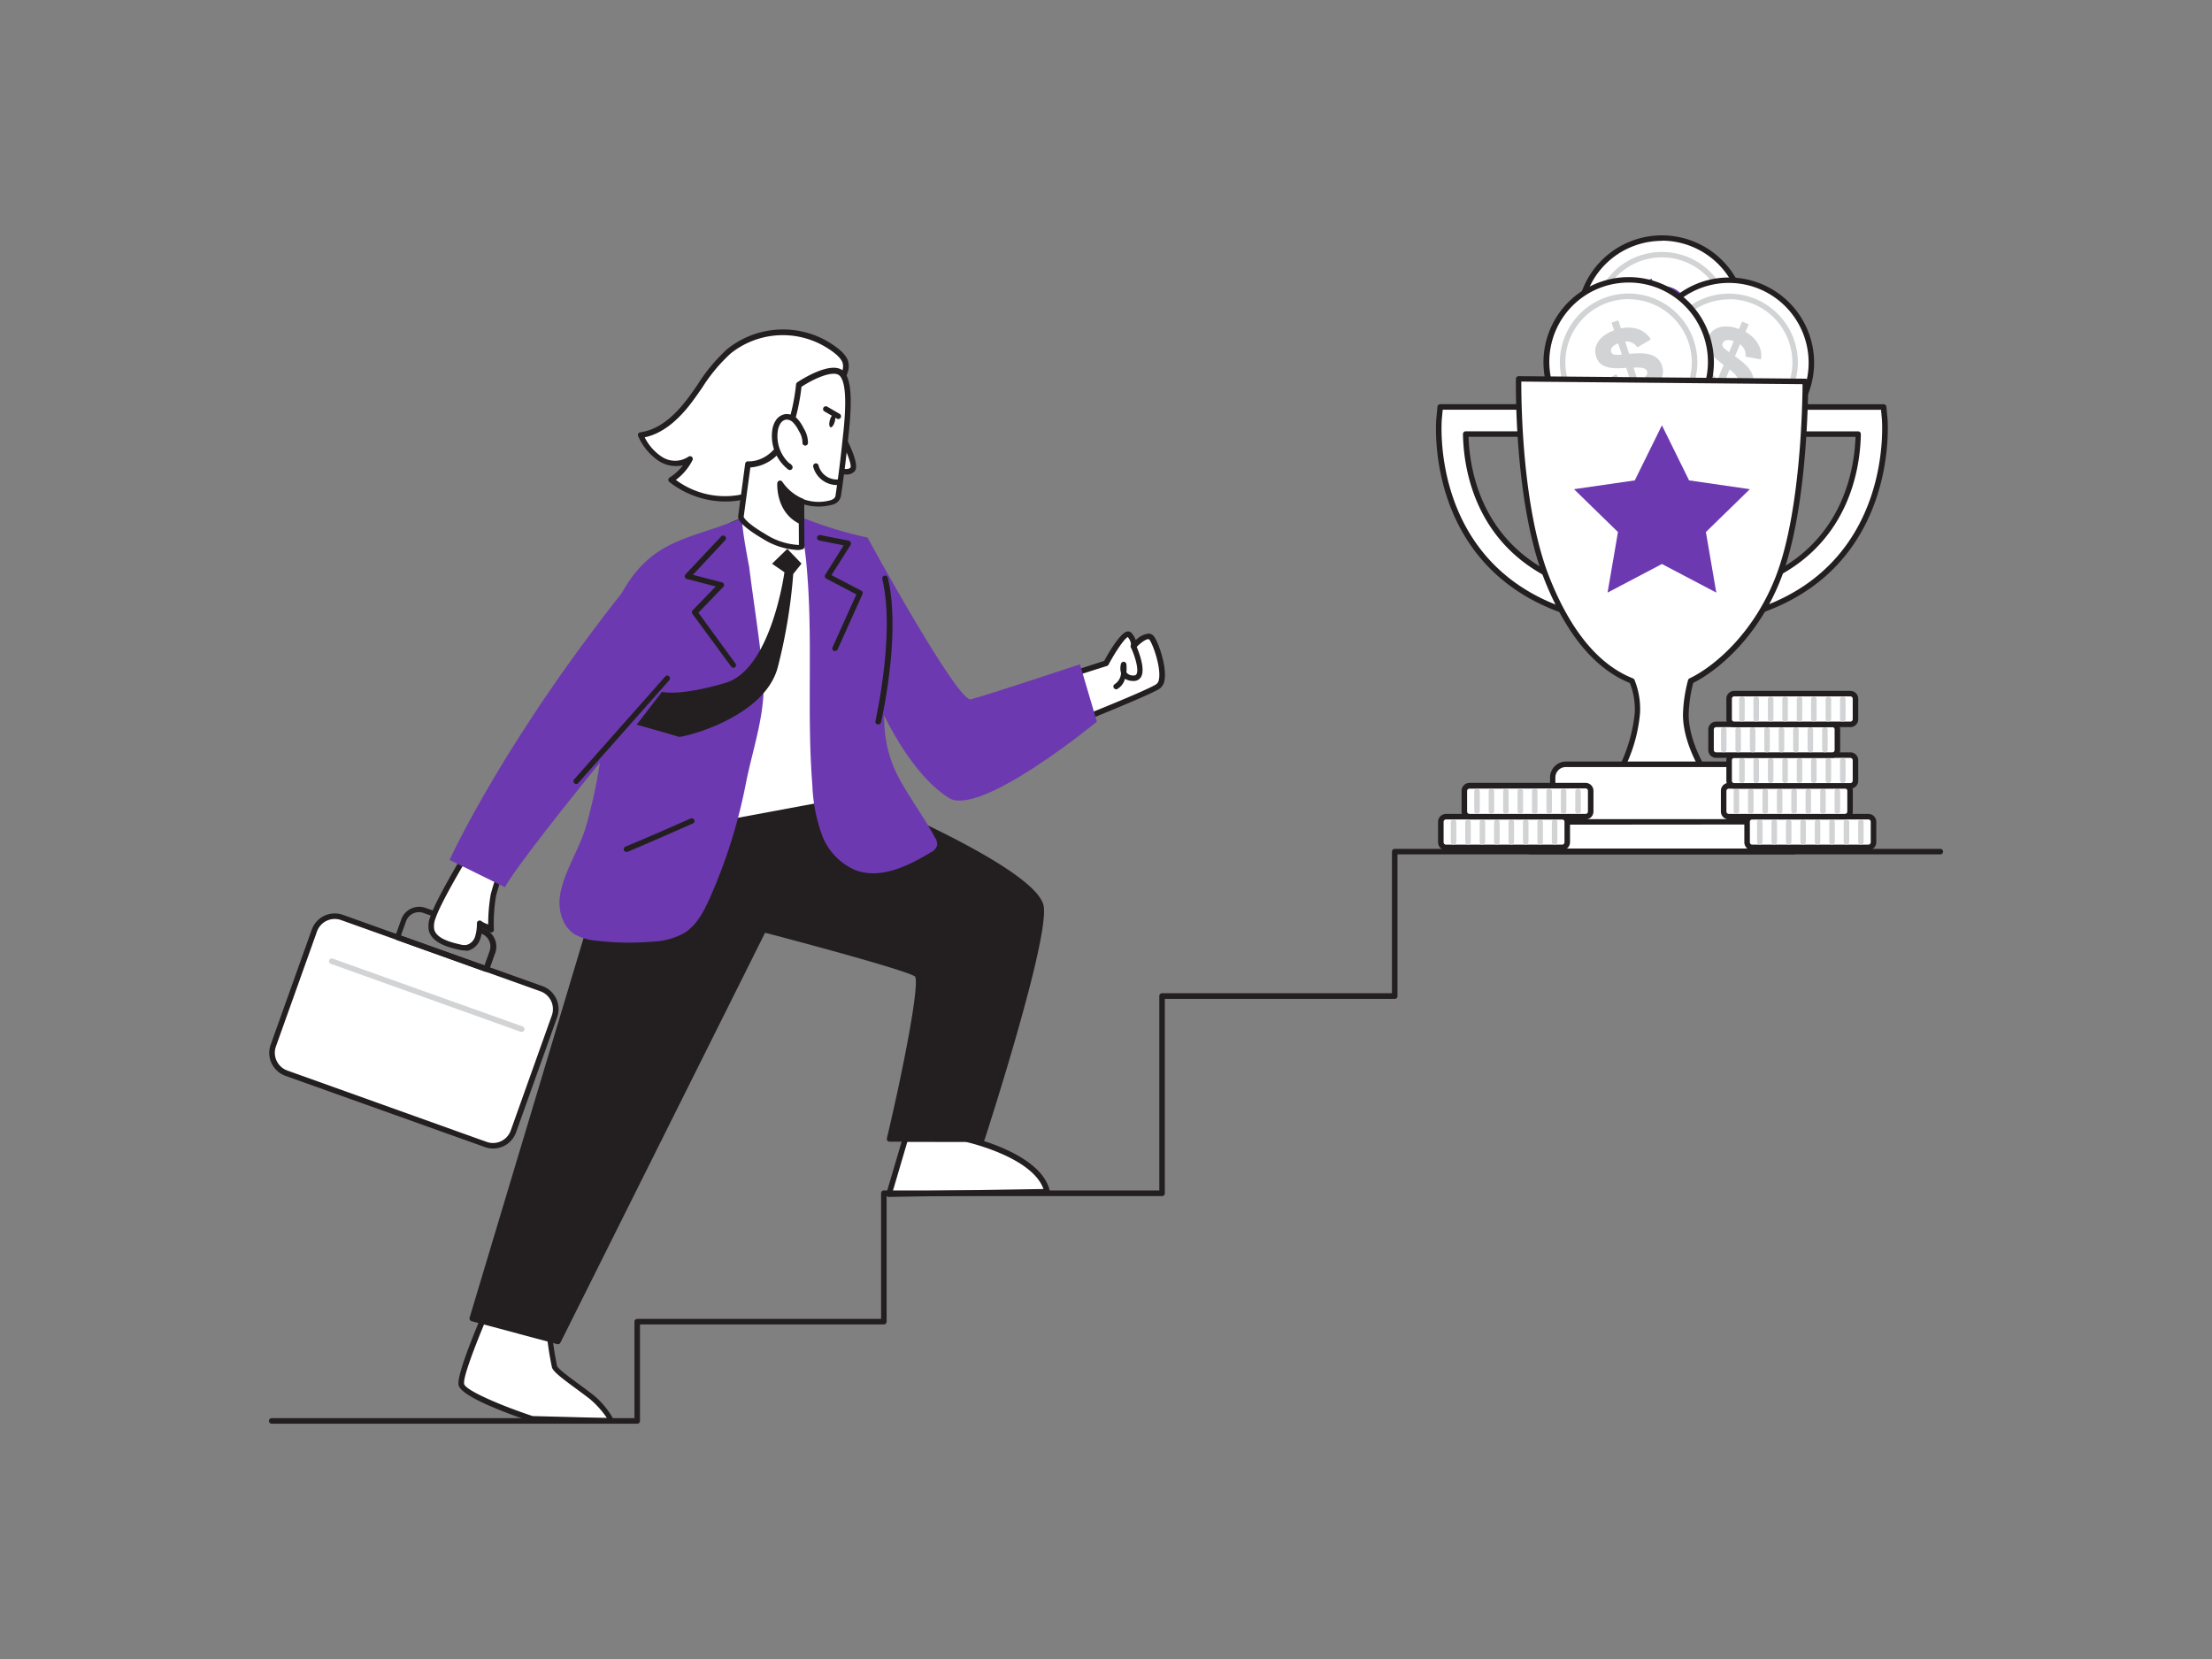 <svg xmlns="http://www.w3.org/2000/svg" viewBox="0 0 400 300"><rect x="0" y="0" width="400" height="300" fill="#808080" stroke="none"/><g id="_494_motivation_flatline" data-name="#494_motivation_flatline"><circle cx="300.53" cy="57.97" r="14.92" fill="#fff"/><path d="M300.54,73.39a15.43,15.43,0,0,1-14.67-10.65,15.41,15.41,0,1,1,29.32-9.53h0a15.4,15.4,0,0,1-14.65,20.18Zm0-29.84a14.65,14.65,0,0,0-4.47.71,14.43,14.43,0,1,0,18.17,9.26h0a14.45,14.45,0,0,0-13.7-10Z" fill="#231f20"/><path d="M300.54,70.4a12.42,12.42,0,0,1-11.08-18.06,12.42,12.42,0,1,1,14.91,17.45A12.46,12.46,0,0,1,300.54,70.4Zm0-23.86a11.44,11.44,0,1,0,5.17,1.25A11.35,11.35,0,0,0,300.54,46.54Z" fill="#d1d3d4"/><path d="M303,63.61l.51,1.55-1.24.4-.52-1.62c-2.55.53-4.73-.21-5.89-2.49l2.49-1.32A2.58,2.58,0,0,0,301,61.62L300.1,59c-2.24.16-4.73.23-5.44-2-.64-2,.64-3.84,3.24-4.79l-.45-1.4,1.23-.4.47,1.44c2.36-.46,4.37.28,5.4,2l-2.44,1.43a2.39,2.39,0,0,0-2.2-1.06l.73,2.24c2.3-.21,5.12-.35,5.94,2.18C307.24,60.64,305.89,62.6,303,63.61Zm-3.65-7-.67-2.06c-1,.37-1.46.95-1.25,1.57S298.31,56.64,299.31,56.58Zm4.55,3c-.22-.68-1.2-.74-2.43-.67l.79,2.44C303.54,60.87,304.07,60.2,303.86,59.56Z" fill="#6d39b1"/><circle cx="312.69" cy="65.54" r="14.92" fill="#fff"/><path d="M312.68,81a15.28,15.28,0,0,1-6-1.22,15.41,15.41,0,0,1,.19-28.48,15.41,15.41,0,1,1,5.8,29.7Zm0-29.84a14.42,14.42,0,1,0,13.26,20h0a14.43,14.43,0,0,0-13.26-20Z" fill="#231f20"/><path d="M312.68,78a12.45,12.45,0,1,1,4.68-.92A12.39,12.39,0,0,1,312.68,78Zm0-23.86A11.43,11.43,0,1,0,323.21,70h0a11.43,11.43,0,0,0-6.08-15A11.48,11.48,0,0,0,312.69,54.11Z" fill="#d1d3d4"/><path d="M310.84,71.39l-.64,1.5-1.19-.5.66-1.57c-2.28-1.27-3.43-3.25-2.82-5.74l2.75.63a2.59,2.59,0,0,0,1,2.87L311.7,66c-1.79-1.34-3.72-2.92-2.82-5,.8-1.91,3-2.48,5.58-1.5l.57-1.35,1.2.51L315.64,60c2.09,1.2,3.12,3.08,2.79,5l-2.78-.51a2.38,2.38,0,0,0-1-2.24l-.92,2.17c1.88,1.34,4.11,3.08,3.07,5.53C316,72,313.71,72.55,310.84,71.39Zm1.84-7.7.84-2c-1-.36-1.72-.24-2,.37S311.88,63.08,312.68,63.69Zm1.48,5.23c.28-.67-.41-1.34-1.39-2.1l-1,2.37C313.07,69.7,313.9,69.54,314.16,68.92Z" fill="#d1d3d4"/><circle cx="294.51" cy="65.52" r="14.92" fill="#fff"/><path d="M294.52,80.93a15.41,15.41,0,1,1,14.65-20.18h0a15.41,15.41,0,0,1-14.65,20.18Zm0-29.84a14.65,14.65,0,0,0-4.47.71,14.34,14.34,0,1,0,4.47-.71Z" fill="#231f20"/><path d="M294.51,77.94a12.43,12.43,0,1,1,3.84-.61A12.45,12.45,0,0,1,294.51,77.94Zm0-23.85A11.43,11.43,0,1,0,305.37,62h0a11.45,11.45,0,0,0-10.85-7.89Z" fill="#d1d3d4"/><path d="M296.94,71.15l.5,1.55-1.23.4-.52-1.61c-2.56.52-4.73-.22-5.89-2.5l2.49-1.32a2.57,2.57,0,0,0,2.64,1.49l-.86-2.64c-2.23.16-4.72.23-5.43-2-.64-2,.64-3.84,3.24-4.79l-.46-1.39,1.24-.41.46,1.45c2.37-.47,4.38.27,5.4,2l-2.43,1.43a2.39,2.39,0,0,0-2.21-1.06l.73,2.24c2.3-.21,5.13-.35,5.95,2.18C301.21,68.18,299.87,70.14,296.94,71.15Zm-3.65-7-.67-2.06c-1,.37-1.46.95-1.26,1.57S292.29,64.18,293.29,64.12Zm4.55,3c-.23-.68-1.2-.74-2.44-.67l.8,2.45C297.52,68.41,298.05,67.74,297.84,67.1Z" fill="#d1d3d4"/><path d="M163.71,206l-3,10,28.59-.47c-1.54-6.67-14.68-9.52-14.68-9.52Z" fill="#fff"/><path d="M160.76,216.46a.51.51,0,0,1-.4-.2.53.53,0,0,1-.08-.44l2.95-10a.49.49,0,0,1,.48-.36h11.06c.55.12,13.48,3,15.07,9.89a.49.49,0,0,1-.1.42.51.51,0,0,1-.38.2l-28.59.47Zm3.32-10-2.65,9,27.26-.45c-2-5.67-13.22-8.34-14.08-8.53Z" fill="#231f20"/><path d="M193.87,121.86c.3,0,6.14-1.94,6.14-1.94s3.32-6.14,4.23-5.13a2.84,2.84,0,0,1,.8,2s2.31-2.61,3.22-1.41,3,7.55,1.11,8.75-14.79,6.36-14.79,6.36Z" fill="#fff"/><path d="M194.58,131a.52.52,0,0,1-.5-.46l-.7-8.64a.47.47,0,0,1,.11-.36.46.46,0,0,1,.32-.17c.37-.08,3.7-1.16,5.86-1.86.92-1.69,3-5.18,4.21-5.32a.8.8,0,0,1,.73.27,3.69,3.69,0,0,1,.77,1.3,3.86,3.86,0,0,1,2.3-1.18,1.23,1.23,0,0,1,1,.51c.78,1,2.35,5.46,1.9,7.9a2.27,2.27,0,0,1-.93,1.58c-1.93,1.21-14.34,6.18-14.86,6.39A.43.43,0,0,1,194.58,131Zm-.17-8.76.61,7.54c2.61-1.05,12.47-5,14.08-6.06a1.34,1.34,0,0,0,.48-.91c.39-2.11-1.06-6.23-1.72-7.12a.24.24,0,0,0-.22-.11c-.54,0-1.64.89-2.22,1.55a.51.51,0,0,1-.58.13.5.5,0,0,1-.3-.51,2.29,2.29,0,0,0-.61-1.55c-.58.27-2.13,2.47-3.48,5a.49.49,0,0,1-.28.23C198,121.1,195.47,121.93,194.41,122.24Z" fill="#231f20"/><path d="M88.38,236.13s-5.28,12.07-5,14.18,12.83,6.26,12.83,6.26l14.37.38a15,15,0,0,0-3.75-4.46c-3.28-2.5-6.26-4.47-6.56-5.35a64.5,64.5,0,0,1-1.05-6.79Z" fill="#fff"/><path d="M110.6,257.45h0l-14.37-.38-.15,0c-3-1-12.85-4.42-13.17-6.67s4.47-13.2,5-14.45a.5.5,0,0,1,.64-.26l10.86,4.21a.54.54,0,0,1,.32.41,63.47,63.47,0,0,0,1,6.7c.17.5,2.08,1.91,3.94,3.28.76.56,1.59,1.17,2.44,1.82a15,15,0,0,1,3.94,4.75.51.51,0,0,1-.1.43A.53.53,0,0,1,110.6,257.45Zm-14.28-1.38,13.43.35a16.61,16.61,0,0,0-3.2-3.53c-.85-.65-1.67-1.25-2.44-1.82-2.72-2-4-3-4.29-3.77a55.24,55.24,0,0,1-1-6.59l-10.14-3.94c-2,4.66-5,12.08-4.75,13.47C84.05,251.35,90.45,254.13,96.32,256.07Z" fill="#231f20"/><path d="M156.87,97.21s16.29,29.85,18.7,29.25,19.72-6.33,19.72-6.33l3.06,10.37s-21.14,17.4-26.8,13.78c-8.91-5.7-14.68-21.64-14.68-21.64Z" fill="#6d39b1"/><rect x="51.79" y="171.48" width="46.13" height="29.91" rx="3.91" transform="translate(67.08 -14.32) rotate(19.66)" fill="#fff"/><path d="M89.18,207.69a4.29,4.29,0,0,1-1.49-.26h0L51.62,194.55a4.45,4.45,0,0,1-2.51-2.27,4.38,4.38,0,0,1-.16-3.37l7.43-20.81A4.41,4.41,0,0,1,62,165.43l36.08,12.89a4.42,4.42,0,0,1,2.67,5.64l-7.43,20.81a4.41,4.41,0,0,1-4.15,2.92ZM88,206.49a3.41,3.41,0,0,0,4.36-2.06l7.43-20.81a3.42,3.42,0,0,0-2.06-4.36L61.68,166.38a3.41,3.41,0,0,0-4.36,2.06l-7.43,20.81A3.41,3.41,0,0,0,52,193.6Z" fill="#231f20"/><path d="M94.35,186.59a.47.47,0,0,1-.17,0L59.83,174.29a.5.5,0,0,1-.31-.64.5.5,0,0,1,.64-.3l34.35,12.27a.51.51,0,0,1,.31.64A.52.52,0,0,1,94.35,186.59Z" fill="#d1d3d4"/><path d="M87.91,175.72a.51.51,0,0,1-.17,0l-16-5.74a.46.46,0,0,1-.28-.25.48.48,0,0,1,0-.39l1.1-3.07a3.44,3.44,0,0,1,4.41-2.09l10.49,3.75a3.44,3.44,0,0,1,2.09,4.41l-1.1,3.07a.51.51,0,0,1-.47.34ZM72.5,169.18l15.11,5.4.93-2.6a2.47,2.47,0,0,0-1.49-3.14l-10.48-3.75a2.47,2.47,0,0,0-3.14,1.49Z" fill="#231f20"/><path d="M90.88,156.7s-1.11,3-1.66,5.17a29.17,29.17,0,0,0-.41,6.23c-.59-.58-1.46-.66-2.07-1.16a7.88,7.88,0,0,1-.39,2.65,2.68,2.68,0,0,1-1.89,1.75,3.38,3.38,0,0,1-1.41-.1c-1.68-.37-4.47-1.1-5-3a4.09,4.09,0,0,1,.23-2.26c1-3,5.83-11.08,6.63-12.38" fill="#fff"/><path d="M84.05,171.88a5,5,0,0,1-1.11-.15c-1.42-.32-4.74-1.06-5.38-3.39a4.5,4.5,0,0,1,.24-2.54c1.08-3.35,6.62-12.41,6.68-12.5a.5.5,0,0,1,.85.53c-1.43,2.32-5.71,9.56-6.58,12.27a3.63,3.63,0,0,0-.22,2c.42,1.55,2.7,2.24,4.63,2.67a2.91,2.91,0,0,0,1.21.1,2.24,2.24,0,0,0,1.52-1.44,7.9,7.9,0,0,0,.35-2.49.5.5,0,0,1,.3-.44.51.51,0,0,1,.52.07,3.19,3.19,0,0,0,.84.45l.38.16a31.82,31.82,0,0,1,.45-5.41c.55-2.2,1.64-5.1,1.68-5.22a.49.49,0,0,1,.64-.29.5.5,0,0,1,.3.64s-1.11,3-1.65,5.11a29.82,29.82,0,0,0-.39,6.09.48.48,0,0,1-.12.36.51.51,0,0,1-.67.07h0l-.06,0a2.81,2.81,0,0,0-.95-.54l-.3-.13a6.89,6.89,0,0,1-.39,2,3.21,3.21,0,0,1-2.26,2.06A2.21,2.21,0,0,1,84.05,171.88Z" fill="#231f20"/><path d="M127.1,115.78c-.85.47-31.63,37.26-35.8,44.65l-10-4.93s10.26-22.66,33.95-51.75C125.49,97.17,127.1,115.78,127.1,115.78Z" fill="#6d39b1"/><path d="M155.51,144.28s32,13.21,32.8,19.81S177.61,206,177.61,206H160.86s6.71-28.36,4.93-29.74-27.7-8.14-27.7-8.14l-37.16,74.48L85.4,238.41l27-89.94Z" fill="#231f20"/><path d="M100.93,243.07l-.13,0-15.53-4.16a.52.52,0,0,1-.35-.63l27-89.94a.51.51,0,0,1,.43-.35l43.07-4.18a.5.5,0,0,1,.24,0c1.32.54,32.31,13.4,33.1,20.21.77,6.63-10.25,40.65-10.72,42.09a.47.47,0,0,1-.47.34H160.86a.48.48,0,0,1-.39-.18.51.51,0,0,1-.09-.43c3.17-13.4,5.94-28,5.08-29.26-1.2-.93-16.72-5.2-27.11-7.91l-37,74.11A.49.49,0,0,1,100.93,243.07Zm-14.91-5L100.67,242l37-74.12a.5.5,0,0,1,.57-.26c2.67.7,26.08,6.82,27.89,8.22s-2.51,20.71-4.61,29.64h15.76c1.18-3.66,11.26-35.25,10.56-41.33-.59-5.15-23.46-15.67-32.38-19.35l-42.61,4.14Z" fill="#231f20"/><path d="M155.51,144.28,119.15,151l9-53.71s5.49-3.94,9.94-3.92c5.31,0,9.84,4.1,11.62,5.12C153,100.41,155.51,144.28,155.51,144.28Z" fill="#fff"/><path d="M119.15,151.54a.51.51,0,0,1-.36-.15.5.5,0,0,1-.14-.44l9-53.7a.49.49,0,0,1,.2-.32c.23-.17,5.64-4,10.19-4h0c4.41,0,8.25,2.71,10.55,4.31.52.37,1,.69,1.31.88,3.33,1.92,5.6,38.78,6,46.15a.5.5,0,0,1-.41.52l-36.36,6.76Zm9.49-53.92-8.88,52.8L155,143.87c-1-16.89-3.3-43.64-5.49-44.9-.37-.22-.84-.55-1.39-.93-2.19-1.53-5.87-4.11-10-4.13h0C134.27,93.91,129.58,97,128.64,97.62Z" fill="#231f20"/><path d="M134.34,93.62c-.54.35,1,8.17,1.13,8.87.82,6.6,1.94,13.3,2.53,19.88.57,6.33-1.91,13.08-3.12,19.29a96.1,96.1,0,0,1-6.5,20.68c-1.09,2.45-2.4,5-4.67,6.39a12.7,12.7,0,0,1-5.76,1.55,49.88,49.88,0,0,1-10.22-.19A9.48,9.48,0,0,1,104,169c-2.32-1.41-3.16-4.49-2.72-7.17.7-4.19,3.44-8.2,4.68-12.34a92.76,92.76,0,0,0,2.76-13.31c1.33-9.16,1.77-18.41,3-27.58C117.44,97.21,124.36,97.79,134.34,93.62Z" fill="#6d39b1"/><path d="M156.87,97.21c.22.05,3.73,13.4,3.8,14.31.88,10.32-3.38,19.36,1.88,29.16,2,3.71,4.55,7.1,6.55,10.81a2.16,2.16,0,0,1,.36,1.4,2.21,2.21,0,0,1-1.19,1.27c-4.13,2.49-9.06,4.88-13.58,3.19a11.15,11.15,0,0,1-6.08-6.44A29.51,29.51,0,0,1,146.9,142c-1.07-13.54.21-26.92-1.11-40.39,0-.35-1-8.18-1.16-8.2A73.41,73.41,0,0,0,156.87,97.21Z" fill="#6d39b1"/><path d="M142.37,99.25l-2.76,2.69,2.24,1.54s-2.36,17.54-10.65,20-11.5,1.64-11.5,1.64l-4.57,5.92s7.1,2,7.61,2.2,15.56-3.34,17.93-12.67a96.88,96.88,0,0,0,2.77-16.77l1.5-1.88Z" fill="#231f20"/><path d="M132.63,120.76a.49.49,0,0,1-.4-.21l-7-9.52a.5.5,0,0,1,0-.65l4.2-4.33-5.24-1.36a.51.51,0,0,1-.35-.35.5.5,0,0,1,.12-.48L130.41,97a.5.5,0,0,1,.73.69l-5.84,6.25,5.25,1.37a.53.53,0,0,1,.36.35.5.5,0,0,1-.13.48l-4.49,4.65L133,120a.51.51,0,0,1-.11.7A.47.47,0,0,1,132.63,120.76Z" fill="#231f20"/><path d="M113.29,154.06a.5.5,0,0,1-.46-.3.52.52,0,0,1,.27-.66c4.16-1.71,11.71-5.06,11.79-5.09a.5.5,0,0,1,.66.26.49.49,0,0,1-.26.65c-.07,0-7.64,3.39-11.81,5.11A.58.58,0,0,1,113.29,154.06Z" fill="#231f20"/><path d="M151,117.72a.51.51,0,0,1-.2,0,.51.51,0,0,1-.25-.67l4.31-9.57-5.44-2.84a.52.52,0,0,1-.25-.31.47.47,0,0,1,.06-.4l3.33-5.31-4.42-.88a.49.49,0,0,1-.39-.58.51.51,0,0,1,.59-.4l5.13,1a.52.52,0,0,1,.36.3.5.5,0,0,1,0,.46L150.36,104l5.38,2.81a.51.51,0,0,1,.22.65l-4.5,10A.49.49,0,0,1,151,117.72Z" fill="#231f20"/><path d="M135.82,89.45a15.5,15.5,0,0,1-14.47-2.68A9.76,9.76,0,0,0,124.8,83a4.84,4.84,0,0,1-5.35,0,10.24,10.24,0,0,1-3.6-4.31c3.73-.52,6.71-3.37,9-6.39s4.14-6.4,7-8.81A15.54,15.54,0,0,1,149,62c1.23.7,3.38,2,3.86,3.45.41,1.25-.4,2.07-.36,3.3.06,1.62.85,2.43.44,4.19a14.92,14.92,0,0,1-2.38,4.81,39.63,39.63,0,0,1-4,4.57A25.51,25.51,0,0,1,135.82,89.45Z" fill="#fff"/><path d="M131.06,90.69a16.49,16.49,0,0,1-10-3.52.5.5,0,0,1-.2-.42.46.46,0,0,1,.23-.4,9.24,9.24,0,0,0,2.41-2.21,5.79,5.79,0,0,1-4.3-.73,10.56,10.56,0,0,1-3.79-4.52.48.48,0,0,1,0-.45.49.49,0,0,1,.37-.27c3-.41,5.83-2.44,8.64-6.19.61-.81,1.19-1.65,1.77-2.49a30.54,30.54,0,0,1,5.35-6.4,16.13,16.13,0,0,1,17.73-1.57c1.5.86,3.57,2.18,4.08,3.73a3.42,3.42,0,0,1-.11,2.22,3.65,3.65,0,0,0-.22,1.22,6,6,0,0,0,.28,1.54,5.11,5.11,0,0,1,.15,2.78A15.55,15.55,0,0,1,151,78a28.63,28.63,0,0,1-3.14,3.66l-.93,1a25.85,25.85,0,0,1-11,7.31h0A16.45,16.45,0,0,1,131.06,90.69Zm-8.84-3.91A14.85,14.85,0,0,0,135.67,89h0a24.91,24.91,0,0,0,10.53-7l.94-1a28,28,0,0,0,3-3.53,14.47,14.47,0,0,0,2.31-4.65,4.13,4.13,0,0,0-.15-2.29,7.43,7.43,0,0,1-.31-1.76,4.78,4.78,0,0,1,.26-1.55,2.42,2.42,0,0,0,.12-1.61c-.3-.91-1.52-2-3.63-3.18a15.08,15.08,0,0,0-16.59,1.47,30,30,0,0,0-5.17,6.2c-.59.85-1.18,1.7-1.79,2.52-2.77,3.69-5.59,5.82-8.61,6.46a8.94,8.94,0,0,0,3.1,3.52,4.35,4.35,0,0,0,4.79,0,.5.5,0,0,1,.75.63A10.24,10.24,0,0,1,122.22,86.78Z" fill="#231f20"/><path d="M152.17,78.59s2.82,5.31,2,6.27-3,.07-3,.07" fill="#fff"/><path d="M153,85.81a5.71,5.71,0,0,1-2-.42.5.5,0,0,1,.38-.92c.61.24,2,.59,2.41.08.26-.46-.72-3.13-2.09-5.72a.5.5,0,0,1,.2-.68.5.5,0,0,1,.68.21c1.11,2.09,2.85,5.75,2,6.82A1.93,1.93,0,0,1,153,85.81Z" fill="#231f20"/><path d="M152.2,67.51c1.93,1.92.87,9.9.63,12.25-.34,3.31-.76,6.62-1.26,9.91-.31,2.09-5.75,1.61-6.65.89l.05,8.38s-2.67.46-6.87-2S134,93.46,134,93.46l1.28-9.54s3.59.37,6.12-3.71,3.08-10.66,3.08-10.66S150.31,65.64,152.2,67.51Z" fill="#fff"/><path d="M144.38,99.47a13.18,13.18,0,0,1-6.53-2.09c-4-2.35-4.4-3.55-4.38-3.95l1.28-9.58a.51.51,0,0,1,.55-.43c.13,0,3.32.27,5.65-3.47,2.44-3.93,3-10.38,3-10.44a.57.57,0,0,1,.22-.38c.64-.42,6.26-4.07,8.38-2,1.72,1.71,1.4,7,.85,12l-.07.63c-.35,3.32-.77,6.66-1.26,9.93a2,2,0,0,1-1.43,1.54,9.46,9.46,0,0,1-5.22,0l.05,7.61a.49.49,0,0,1-.41.5A4,4,0,0,1,144.38,99.47Zm-9.9-6c.07.18.61,1.17,3.88,3.08a12.36,12.36,0,0,0,6.11,2l-.05-7.91a.5.5,0,0,1,.28-.45.51.51,0,0,1,.53.06,8,8,0,0,0,5.05.18c.48-.19.75-.44.8-.76.49-3.26.91-6.58,1.25-9.88l.07-.64c.29-2.62,1.06-9.6-.56-11.2-1.12-1.12-4.75.57-6.91,2-.13,1.25-.81,6.9-3.13,10.64a7.57,7.57,0,0,1-6.11,3.94Z" fill="#231f20"/><path d="M151.73,87.19a3.91,3.91,0,0,1-4.19-2.9" fill="#fff"/><path d="M151.39,87.71a4.44,4.44,0,0,1-4.32-3.26.51.51,0,0,1,.31-.64.5.5,0,0,1,.63.31,3.41,3.41,0,0,0,3.65,2.57.5.5,0,0,1,.56.43.49.49,0,0,1-.41.56A2.83,2.83,0,0,1,151.39,87.71Z" fill="#231f20"/><path d="M145.61,80.11a4.43,4.43,0,0,0-.71-2.37,6.72,6.72,0,0,0-1.05-1.62,2.2,2.2,0,0,0-1.74-.71,2,2,0,0,0-1.4.9,3.93,3.93,0,0,0-.57,1.61,7.12,7.12,0,0,0,2.68,6.61l-.17-.21" fill="#fff"/><path d="M142.82,85a.48.48,0,0,1-.3-.11,7.68,7.68,0,0,1-2.87-7.09A4.3,4.3,0,0,1,140.3,76a2.52,2.52,0,0,1,1.76-1.12,2.65,2.65,0,0,1,2.14.86,7.18,7.18,0,0,1,1.15,1.74,5,5,0,0,1,.76,2.64.5.5,0,0,1-1-.09,4,4,0,0,0-.65-2.09,6.07,6.07,0,0,0-1-1.49,1.66,1.66,0,0,0-1.32-.57,1.49,1.49,0,0,0-1,.69,3.24,3.24,0,0,0-.49,1.39,6.65,6.65,0,0,0,2.11,5.84.49.49,0,0,1,.3.19l.17.21a.5.5,0,0,1-.05.66A.47.47,0,0,1,142.82,85Z" fill="#231f20"/><path d="M144.92,90.56a8.88,8.88,0,0,1-3.86-3.2s-.3,5.06,3.88,6.93Z" fill="#231f20"/><path d="M144.94,94.79a.45.45,0,0,1-.2,0c-4.45-2-4.2-7.2-4.18-7.42a.5.5,0,0,1,.93-.22,8.47,8.47,0,0,0,3.62,3,.5.5,0,0,1,.31.46l0,3.73a.48.48,0,0,1-.23.42A.5.5,0,0,1,144.94,94.79ZM141.67,89a6.36,6.36,0,0,0,2.77,4.49l0-2.58A10.72,10.72,0,0,1,141.67,89Z" fill="#231f20"/><ellipse cx="150.5" cy="76.12" rx="1.19" ry="0.47" transform="translate(37.85 201.63) rotate(-74.92)" fill="#231f20"/><line x1="151.59" y1="75.28" x2="149.38" y2="73.99" fill="#fff"/><path d="M151.59,75.78a.55.55,0,0,1-.25-.07l-2.21-1.29a.5.5,0,1,1,.5-.86l2.21,1.28a.51.51,0,0,1,.18.69A.5.5,0,0,1,151.59,75.78Z" fill="#231f20"/><line x1="104.2" y1="141.27" x2="120.68" y2="122.64" fill="#fff"/><path d="M104.2,141.77a.46.46,0,0,1-.33-.13.49.49,0,0,1-.05-.7l16.49-18.63a.49.49,0,0,1,.7,0,.51.51,0,0,1,0,.71L104.57,141.6A.51.51,0,0,1,104.2,141.77Z" fill="#231f20"/><path d="M283.05,110.48C258,102,260.2,76.07,260.23,75.81l.21-2.22h15.27v4.9H265.05c.1,5.83,2.05,21.39,19.58,27.34Z" fill="#fff"/><path d="M283.05,111a.41.41,0,0,1-.16,0C257.45,102.3,259.7,76,259.73,75.76l.21-2.22a.5.5,0,0,1,.5-.45h15.27a.5.5,0,0,1,.5.5v4.9a.5.5,0,0,1-.5.5H265.56c.21,6.43,2.62,20.73,19.23,26.37a.51.51,0,0,1,.29.25.58.58,0,0,1,0,.39l-1.58,4.64A.49.49,0,0,1,283.05,111ZM260.89,74.09l-.17,1.77c0,.25-2.12,25.45,22,34l1.25-3.7C266.77,100,264.65,84.81,264.55,78.5a.54.54,0,0,1,.14-.36.53.53,0,0,1,.36-.15h10.16v-3.9Z" fill="#231f20"/><path d="M318,110.48l-1.58-4.65c17.52-6,19.48-21.5,19.58-27.34H325.35v-4.9h15.27l.21,2.22C340.86,76.07,343,102,318,110.48Z" fill="#fff"/><path d="M318,111a.54.54,0,0,1-.22,0,.51.51,0,0,1-.25-.29L316,106a.5.5,0,0,1,.31-.63c16.6-5.64,19-19.94,19.23-26.37H325.35a.5.5,0,0,1-.5-.5v-4.9a.5.5,0,0,1,.5-.5h15.27a.51.51,0,0,1,.5.45l.21,2.22c0,.27,2.19,26.58-23.16,35.19A.45.45,0,0,1,318,111Zm-.95-4.84,1.26,3.7c24.09-8.52,22-33.73,22-34l-.16-1.76H325.85V78H336a.55.55,0,0,1,.36.15.54.54,0,0,1,.14.36C336.4,84.81,334.29,100,317.06,106.14Z" fill="#231f20"/><path d="M326.46,69l-51.85-.46s-.46,22.25,5.21,36.36c4.72,11.74,10.43,16.36,15.28,18.24a13.8,13.8,0,0,1,1,5.77,29,29,0,0,1-2.76,9.78h14.38s-3-4.94-2.88-9.66a26.75,26.75,0,0,1,.89-5.87c5.49-2.64,12.33-9.35,16-19C326.61,91.08,326.46,69,326.46,69Z" fill="#fff"/><path d="M307.72,139.17H293.34a.52.52,0,0,1-.43-.23.5.5,0,0,1,0-.49,28.49,28.49,0,0,0,2.71-9.58,13,13,0,0,0-.89-5.36c-6.28-2.53-11.45-8.73-15.35-18.44-5.65-14-5.26-36.33-5.25-36.56a.49.49,0,0,1,.5-.49h0l51.86.46a.51.51,0,0,1,.49.5c0,.22.1,22.34-4.79,35.31-3.84,10.22-11,16.69-16,19.2a25.11,25.11,0,0,0-.82,5.53c-.11,4.52,2.78,9.35,2.81,9.4a.49.49,0,0,1-.43.75Zm-13.6-1h12.75c-.84-1.59-2.62-5.41-2.53-9.17a26.68,26.68,0,0,1,.91-6,.47.47,0,0,1,.26-.32c4.88-2.35,11.93-8.67,15.73-18.75,4.41-11.73,4.7-31.13,4.72-34.46L275.1,69c0,3.35.08,23,5.19,35.67,3.83,9.54,8.88,15.59,15,18a.51.51,0,0,1,.28.28,14,14,0,0,1,1,6A27.94,27.94,0,0,1,294.12,138.17Z" fill="#231f20"/><path d="M283.18,138.21h34.7a2.38,2.38,0,0,1,2.38,2.38v8.65a0,0,0,0,1,0,0H280.8a0,0,0,0,1,0,0v-8.65A2.38,2.38,0,0,1,283.18,138.21Z" fill="#fff"/><path d="M320.26,149.75H280.8a.5.5,0,0,1-.5-.5v-8.66a2.89,2.89,0,0,1,2.88-2.88h34.7a2.89,2.89,0,0,1,2.88,2.88v8.66A.5.5,0,0,1,320.26,149.75Zm-39-1h38.46v-8.16a1.88,1.88,0,0,0-1.88-1.88h-34.7a1.88,1.88,0,0,0-1.88,1.88Z" fill="#231f20"/><rect x="274.93" y="148.63" width="51.2" height="5.35" rx="1.93" fill="#fff"/><path d="M324.2,154.48H276.86a2.43,2.43,0,0,1-2.43-2.44v-1.48a2.43,2.43,0,0,1,2.43-2.43H324.2a2.43,2.43,0,0,1,2.43,2.43V152A2.43,2.43,0,0,1,324.2,154.48Zm-47.34-5.35a1.43,1.43,0,0,0-1.43,1.43V152a1.44,1.44,0,0,0,1.43,1.44H324.2a1.44,1.44,0,0,0,1.43-1.44v-1.48a1.43,1.43,0,0,0-1.43-1.43Z" fill="#231f20"/><path d="M115.23,257.45H49.13a.5.5,0,0,1-.5-.5.5.5,0,0,1,.5-.5h65.6V239a.5.5,0,0,1,.5-.5h44.1V215.77a.5.5,0,0,1,.5-.5h49.81V180.11a.5.5,0,0,1,.5-.5h41.57V154a.5.5,0,0,1,.5-.5h98.66a.5.5,0,0,1,.5.5.5.5,0,0,1-.5.5H252.71v25.63a.5.5,0,0,1-.5.5H210.64v35.16a.5.5,0,0,1-.5.5H160.33V239a.51.51,0,0,1-.5.5h-44.1V257A.5.5,0,0,1,115.23,257.45Z" fill="#231f20"/><path d="M158.8,131h-.11a.51.51,0,0,1-.38-.6c0-.16,3.6-15.82,1.24-25.69a.5.5,0,1,1,1-.23c2.41,10.1-1.08,25.49-1.23,26.14A.51.51,0,0,1,158.8,131Z" fill="#231f20"/><path d="M201.82,124.64a.5.5,0,0,1-.22-.94,2.53,2.53,0,0,0,1.12-2,3,3,0,0,1,0-1.69.5.5,0,0,1,.52-.34.52.52,0,0,1,.45.44,8.07,8.07,0,0,1,0,1.45l.07.11a1.47,1.47,0,0,0,1.24.47.49.49,0,0,0,.49-.2c.51-.76-.25-3.32-1-4.88a.5.5,0,0,1,.92-.41c.32.71,1.86,4.35.88,5.84a1.51,1.51,0,0,1-1.35.65,2.93,2.93,0,0,1-1.51-.39,3,3,0,0,1-1.47,1.89A.48.48,0,0,1,201.82,124.64Z" fill="#231f20"/><polygon points="300.53 76.91 305.44 86.87 316.43 88.46 308.48 96.21 310.36 107.16 300.53 101.99 290.7 107.16 292.58 96.21 284.63 88.46 295.62 86.87 300.53 76.91" fill="#6d39b1"/><rect x="315.95" y="147.68" width="22.84" height="5.56" rx="0.93" fill="#fff"/><path d="M337.86,153.74h-21a1.43,1.43,0,0,1-1.43-1.43V148.6a1.43,1.43,0,0,1,1.43-1.42h21a1.43,1.43,0,0,1,1.43,1.42v3.71A1.43,1.43,0,0,1,337.86,153.74Zm-21-5.56a.42.42,0,0,0-.43.42v3.71a.43.43,0,0,0,.43.43h21a.43.43,0,0,0,.43-.43V148.6a.42.42,0,0,0-.43-.42Z" fill="#231f20"/><path d="M318.23,152.73a.5.5,0,0,1-.5-.5V148.7a.5.5,0,0,1,.5-.5.5.5,0,0,1,.5.5v3.53A.5.5,0,0,1,318.23,152.73Z" fill="#d1d3d4"/><path d="M320.84,152.73a.5.5,0,0,1-.5-.5V148.7a.5.5,0,0,1,.5-.5.5.5,0,0,1,.5.5v3.53A.5.5,0,0,1,320.84,152.73Z" fill="#d1d3d4"/><path d="M323.45,152.73a.5.5,0,0,1-.5-.5V148.7a.5.5,0,0,1,.5-.5.5.5,0,0,1,.5.5v3.53A.5.5,0,0,1,323.45,152.73Z" fill="#d1d3d4"/><path d="M326.06,152.73a.5.5,0,0,1-.5-.5V148.7a.5.5,0,0,1,.5-.5.5.5,0,0,1,.5.5v3.53A.5.5,0,0,1,326.06,152.73Z" fill="#d1d3d4"/><path d="M328.67,152.73a.5.5,0,0,1-.5-.5V148.7a.5.5,0,0,1,.5-.5.5.5,0,0,1,.5.5v3.53A.5.5,0,0,1,328.67,152.73Z" fill="#d1d3d4"/><path d="M331.29,152.73a.5.5,0,0,1-.5-.5V148.7a.5.5,0,0,1,.5-.5.5.5,0,0,1,.5.5v3.53A.5.5,0,0,1,331.29,152.73Z" fill="#d1d3d4"/><path d="M333.9,152.73a.5.5,0,0,1-.5-.5V148.7a.5.5,0,0,1,.5-.5.5.5,0,0,1,.5.5v3.53A.5.5,0,0,1,333.9,152.73Z" fill="#d1d3d4"/><path d="M336.51,152.73a.5.5,0,0,1-.5-.5V148.7a.5.5,0,0,1,.5-.5.5.5,0,0,1,.5.5v3.53A.5.5,0,0,1,336.51,152.73Z" fill="#d1d3d4"/><rect x="311.71" y="142.11" width="22.84" height="5.56" rx="0.93" fill="#fff"/><path d="M333.62,148.18h-21a1.44,1.44,0,0,1-1.43-1.43V143a1.43,1.43,0,0,1,1.43-1.43h21a1.43,1.43,0,0,1,1.43,1.43v3.71A1.44,1.44,0,0,1,333.62,148.18Zm-21-5.57a.43.43,0,0,0-.43.43v3.71a.43.43,0,0,0,.43.43h21a.43.43,0,0,0,.43-.43V143a.43.43,0,0,0-.43-.43Z" fill="#231f20"/><path d="M314,147.17a.5.5,0,0,1-.5-.5v-3.54a.5.5,0,0,1,1,0v3.54A.5.5,0,0,1,314,147.17Z" fill="#d1d3d4"/><path d="M316.6,147.17a.5.5,0,0,1-.5-.5v-3.54a.51.51,0,0,1,.5-.5.5.5,0,0,1,.5.5v3.54A.5.5,0,0,1,316.6,147.17Z" fill="#d1d3d4"/><path d="M319.21,147.17a.5.5,0,0,1-.5-.5v-3.54a.51.51,0,0,1,.5-.5.5.5,0,0,1,.5.5v3.54A.5.5,0,0,1,319.21,147.17Z" fill="#d1d3d4"/><path d="M321.82,147.17a.5.5,0,0,1-.5-.5v-3.54a.51.51,0,0,1,.5-.5.5.5,0,0,1,.5.5v3.54A.5.5,0,0,1,321.82,147.17Z" fill="#d1d3d4"/><path d="M324.43,147.17a.5.5,0,0,1-.5-.5v-3.54a.51.51,0,0,1,.5-.5.5.5,0,0,1,.5.5v3.54A.5.5,0,0,1,324.43,147.17Z" fill="#d1d3d4"/><path d="M327,147.17a.5.5,0,0,1-.5-.5v-3.54a.51.51,0,0,1,.5-.5.5.5,0,0,1,.5.5v3.54A.5.5,0,0,1,327,147.17Z" fill="#d1d3d4"/><path d="M329.65,147.17a.5.5,0,0,1-.5-.5v-3.54a.51.51,0,0,1,.5-.5.5.5,0,0,1,.5.5v3.54A.5.5,0,0,1,329.65,147.17Z" fill="#d1d3d4"/><path d="M332.26,147.17a.5.5,0,0,1-.5-.5v-3.54a.51.51,0,0,1,.5-.5.5.5,0,0,1,.5.5v3.54A.5.5,0,0,1,332.26,147.17Z" fill="#d1d3d4"/><rect x="312.69" y="136.55" width="22.84" height="5.56" rx="0.93" fill="#fff"/><path d="M334.6,142.61h-21a1.43,1.43,0,0,1-1.42-1.42v-3.71a1.43,1.43,0,0,1,1.42-1.43h21a1.43,1.43,0,0,1,1.43,1.43v3.71A1.43,1.43,0,0,1,334.6,142.61Zm-21-5.56a.43.43,0,0,0-.42.43v3.71a.42.42,0,0,0,.42.42h21a.43.43,0,0,0,.43-.42v-3.71a.44.44,0,0,0-.43-.43Z" fill="#231f20"/><path d="M315,141.61a.5.5,0,0,1-.5-.5v-3.54a.5.5,0,0,1,1,0v3.54A.5.5,0,0,1,315,141.61Z" fill="#d1d3d4"/><path d="M317.58,141.61a.5.5,0,0,1-.5-.5v-3.54a.5.5,0,0,1,1,0v3.54A.5.5,0,0,1,317.58,141.61Z" fill="#d1d3d4"/><path d="M320.19,141.61a.51.51,0,0,1-.5-.5v-3.54a.51.51,0,0,1,.5-.5.5.5,0,0,1,.5.5v3.54A.5.5,0,0,1,320.19,141.61Z" fill="#d1d3d4"/><path d="M322.8,141.61a.51.51,0,0,1-.5-.5v-3.54a.51.51,0,0,1,.5-.5.5.5,0,0,1,.5.5v3.54A.5.5,0,0,1,322.8,141.61Z" fill="#d1d3d4"/><path d="M325.41,141.61a.51.51,0,0,1-.5-.5v-3.54a.51.51,0,0,1,.5-.5.5.5,0,0,1,.5.5v3.54A.5.5,0,0,1,325.41,141.61Z" fill="#d1d3d4"/><path d="M328,141.61a.51.51,0,0,1-.5-.5v-3.54a.51.51,0,0,1,.5-.5.5.5,0,0,1,.5.5v3.54A.5.5,0,0,1,328,141.61Z" fill="#d1d3d4"/><path d="M330.63,141.61a.51.51,0,0,1-.5-.5v-3.54a.51.51,0,0,1,.5-.5.5.5,0,0,1,.5.5v3.54A.5.5,0,0,1,330.63,141.61Z" fill="#d1d3d4"/><path d="M333.24,141.61a.51.51,0,0,1-.5-.5v-3.54a.51.51,0,0,1,.5-.5.5.5,0,0,1,.5.5v3.54A.5.5,0,0,1,333.24,141.61Z" fill="#d1d3d4"/><rect x="309.42" y="130.99" width="22.84" height="5.56" rx="0.93" fill="#fff"/><path d="M331.34,137.05h-21a1.43,1.43,0,0,1-1.43-1.43v-3.7a1.43,1.43,0,0,1,1.43-1.43h21a1.43,1.43,0,0,1,1.42,1.43v3.7A1.43,1.43,0,0,1,331.34,137.05Zm-21-5.56a.43.43,0,0,0-.43.43v3.7a.43.43,0,0,0,.43.43h21a.42.42,0,0,0,.42-.43v-3.7a.42.42,0,0,0-.42-.43Z" fill="#231f20"/><path d="M311.71,136.05a.5.5,0,0,1-.5-.5V132a.5.5,0,0,1,.5-.5.51.51,0,0,1,.5.5v3.54A.51.51,0,0,1,311.71,136.05Z" fill="#d1d3d4"/><path d="M314.32,136.05a.5.5,0,0,1-.5-.5V132a.5.5,0,0,1,.5-.5.51.51,0,0,1,.5.5v3.54A.51.51,0,0,1,314.32,136.05Z" fill="#d1d3d4"/><path d="M316.93,136.05a.5.5,0,0,1-.5-.5V132a.5.5,0,0,1,.5-.5.51.51,0,0,1,.5.5v3.54A.51.51,0,0,1,316.93,136.05Z" fill="#d1d3d4"/><path d="M319.54,136.05a.5.5,0,0,1-.5-.5V132a.5.5,0,0,1,.5-.5.51.51,0,0,1,.5.5v3.54A.51.51,0,0,1,319.54,136.05Z" fill="#d1d3d4"/><path d="M322.15,136.05a.5.5,0,0,1-.5-.5V132a.5.5,0,0,1,.5-.5.51.51,0,0,1,.5.5v3.54A.51.51,0,0,1,322.15,136.05Z" fill="#d1d3d4"/><path d="M324.76,136.05a.5.5,0,0,1-.5-.5V132a.5.5,0,0,1,1,0v3.54A.5.5,0,0,1,324.76,136.05Z" fill="#d1d3d4"/><path d="M327.37,136.05a.5.5,0,0,1-.5-.5V132a.5.5,0,0,1,1,0v3.54A.5.5,0,0,1,327.37,136.05Z" fill="#d1d3d4"/><path d="M330,136.05a.5.5,0,0,1-.5-.5V132a.5.5,0,0,1,1,0v3.54A.5.5,0,0,1,330,136.05Z" fill="#d1d3d4"/><rect x="312.69" y="125.43" width="22.84" height="5.56" rx="0.93" fill="#fff"/><path d="M334.6,131.49h-21a1.43,1.43,0,0,1-1.42-1.43v-3.7a1.43,1.43,0,0,1,1.42-1.43h21a1.43,1.43,0,0,1,1.43,1.43v3.7A1.43,1.43,0,0,1,334.6,131.49Zm-21-5.56a.42.42,0,0,0-.42.43v3.7a.42.42,0,0,0,.42.43h21a.43.43,0,0,0,.43-.43v-3.7a.43.43,0,0,0-.43-.43Z" fill="#231f20"/><path d="M315,130.49a.5.5,0,0,1-.5-.5v-3.54a.5.5,0,1,1,1,0V130A.5.5,0,0,1,315,130.49Z" fill="#d1d3d4"/><path d="M317.58,130.49a.5.5,0,0,1-.5-.5v-3.54a.5.5,0,1,1,1,0V130A.5.5,0,0,1,317.58,130.49Z" fill="#d1d3d4"/><path d="M320.19,130.49a.51.51,0,0,1-.5-.5v-3.54a.51.51,0,0,1,.5-.5.5.5,0,0,1,.5.5V130A.5.5,0,0,1,320.19,130.49Z" fill="#d1d3d4"/><path d="M322.8,130.49a.51.51,0,0,1-.5-.5v-3.54a.51.51,0,0,1,.5-.5.5.5,0,0,1,.5.5V130A.5.5,0,0,1,322.8,130.49Z" fill="#d1d3d4"/><path d="M325.41,130.49a.51.51,0,0,1-.5-.5v-3.54a.51.51,0,0,1,.5-.5.5.5,0,0,1,.5.5V130A.5.5,0,0,1,325.41,130.49Z" fill="#d1d3d4"/><path d="M328,130.49a.51.51,0,0,1-.5-.5v-3.54a.51.51,0,0,1,.5-.5.5.5,0,0,1,.5.5V130A.5.5,0,0,1,328,130.49Z" fill="#d1d3d4"/><path d="M330.63,130.49a.51.51,0,0,1-.5-.5v-3.54a.51.51,0,0,1,.5-.5.5.5,0,0,1,.5.5V130A.5.5,0,0,1,330.63,130.49Z" fill="#d1d3d4"/><path d="M333.24,130.49a.51.51,0,0,1-.5-.5v-3.54a.51.51,0,0,1,.5-.5.5.5,0,0,1,.5.5V130A.5.5,0,0,1,333.24,130.49Z" fill="#d1d3d4"/><rect x="260.56" y="147.68" width="22.84" height="5.56" rx="0.93" transform="translate(543.97 300.91) rotate(-180)" fill="#fff"/><path d="M282.48,153.74h-21a1.43,1.43,0,0,1-1.43-1.43V148.6a1.43,1.43,0,0,1,1.43-1.42h21a1.43,1.43,0,0,1,1.43,1.42v3.71A1.44,1.44,0,0,1,282.48,153.74Zm-21-5.56a.43.43,0,0,0-.43.42v3.71a.44.44,0,0,0,.43.43h21a.44.44,0,0,0,.43-.43V148.6a.43.43,0,0,0-.43-.42Z" fill="#231f20"/><path d="M281.12,152.73a.5.5,0,0,1-.5-.5V148.7a.5.5,0,0,1,1,0v3.53A.5.5,0,0,1,281.12,152.73Z" fill="#d1d3d4"/><path d="M278.51,152.73a.5.5,0,0,1-.5-.5V148.7a.5.5,0,0,1,1,0v3.53A.5.5,0,0,1,278.51,152.73Z" fill="#d1d3d4"/><path d="M275.9,152.73a.5.5,0,0,1-.5-.5V148.7a.5.5,0,0,1,1,0v3.53A.5.5,0,0,1,275.9,152.73Z" fill="#d1d3d4"/><path d="M273.29,152.73a.5.5,0,0,1-.5-.5V148.7a.5.5,0,0,1,1,0v3.53A.5.5,0,0,1,273.29,152.73Z" fill="#d1d3d4"/><path d="M270.68,152.73a.5.5,0,0,1-.5-.5V148.7a.5.5,0,0,1,1,0v3.53A.5.5,0,0,1,270.68,152.73Z" fill="#d1d3d4"/><path d="M268.07,152.73a.5.5,0,0,1-.5-.5V148.7a.5.5,0,0,1,.5-.5.5.5,0,0,1,.5.5v3.53A.5.5,0,0,1,268.07,152.73Z" fill="#d1d3d4"/><path d="M265.46,152.73a.5.5,0,0,1-.5-.5V148.7a.5.5,0,0,1,.5-.5.5.5,0,0,1,.5.5v3.53A.5.5,0,0,1,265.46,152.73Z" fill="#d1d3d4"/><path d="M262.85,152.73a.5.5,0,0,1-.5-.5V148.7a.5.5,0,0,1,.5-.5.5.5,0,0,1,.5.5v3.53A.5.5,0,0,1,262.85,152.73Z" fill="#d1d3d4"/><rect x="264.81" y="142.11" width="22.84" height="5.56" rx="0.93" transform="translate(552.45 289.79) rotate(-180)" fill="#fff"/><path d="M286.72,148.18h-21a1.43,1.43,0,0,1-1.42-1.43V143a1.43,1.43,0,0,1,1.42-1.43h21a1.43,1.43,0,0,1,1.43,1.43v3.71A1.44,1.44,0,0,1,286.72,148.18Zm-21-5.57a.43.43,0,0,0-.42.43v3.71a.43.43,0,0,0,.42.43h21a.43.43,0,0,0,.43-.43V143a.43.43,0,0,0-.43-.43Z" fill="#231f20"/><path d="M285.36,147.17a.5.5,0,0,1-.5-.5v-3.54a.51.51,0,0,1,.5-.5.5.5,0,0,1,.5.5v3.54A.5.5,0,0,1,285.36,147.17Z" fill="#d1d3d4"/><path d="M282.75,147.17a.5.5,0,0,1-.5-.5v-3.54a.51.51,0,0,1,.5-.5.5.5,0,0,1,.5.5v3.54A.5.5,0,0,1,282.75,147.17Z" fill="#d1d3d4"/><path d="M280.14,147.17a.5.5,0,0,1-.5-.5v-3.54a.51.51,0,0,1,.5-.5.5.5,0,0,1,.5.5v3.54A.5.5,0,0,1,280.14,147.17Z" fill="#d1d3d4"/><path d="M277.53,147.17a.5.5,0,0,1-.5-.5v-3.54a.5.5,0,0,1,1,0v3.54A.5.5,0,0,1,277.53,147.17Z" fill="#d1d3d4"/><path d="M274.92,147.17a.5.5,0,0,1-.5-.5v-3.54a.5.5,0,0,1,1,0v3.54A.5.5,0,0,1,274.92,147.17Z" fill="#d1d3d4"/><path d="M272.31,147.17a.5.5,0,0,1-.5-.5v-3.54a.5.5,0,0,1,1,0v3.54A.5.5,0,0,1,272.31,147.17Z" fill="#d1d3d4"/><path d="M269.7,147.17a.5.5,0,0,1-.5-.5v-3.54a.5.5,0,0,1,1,0v3.54A.5.5,0,0,1,269.7,147.17Z" fill="#d1d3d4"/><path d="M267.09,147.17a.5.5,0,0,1-.5-.5v-3.54a.5.5,0,0,1,1,0v3.54A.5.5,0,0,1,267.09,147.17Z" fill="#d1d3d4"/></g></svg>